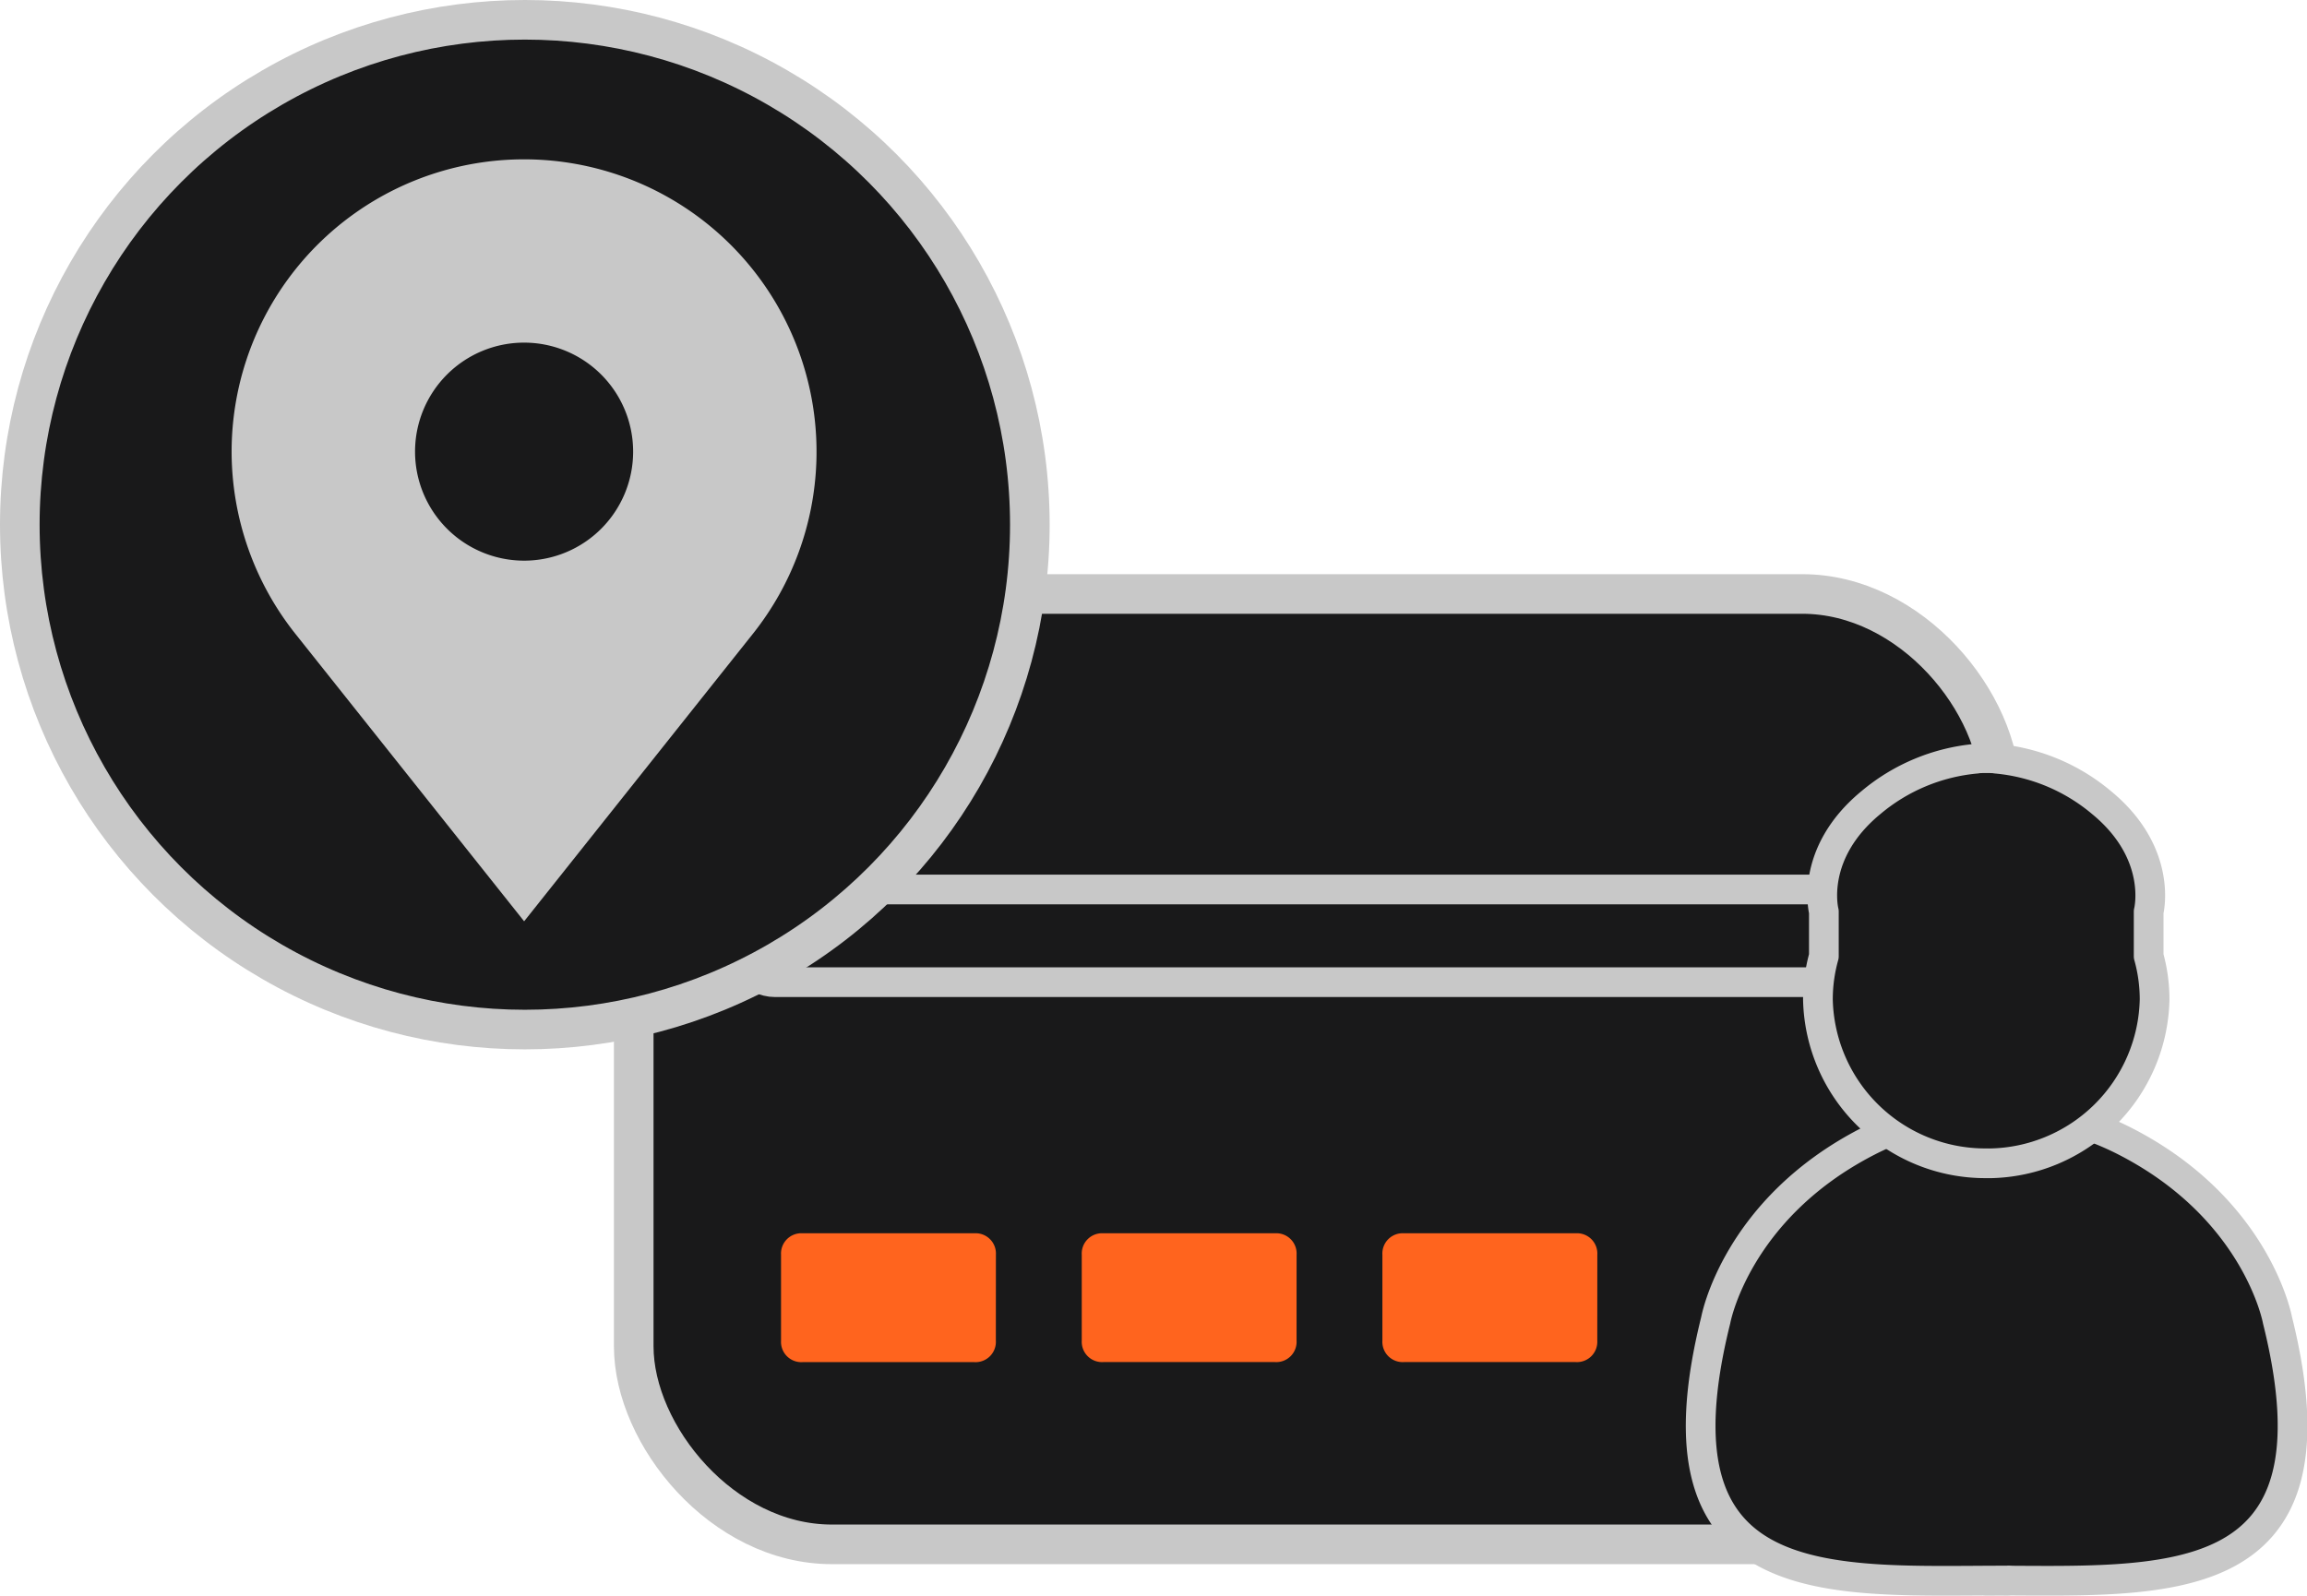 <svg xmlns="http://www.w3.org/2000/svg" width="116.487" height="80.586" viewBox="0 0 116.487 80.586"><g transform="translate(1 1)"><rect width="69" height="48" rx="10" transform="translate(30.999 29)" fill="#19191a" stroke="#c8c8c8" stroke-miterlimit="10" stroke-width="2"/><path d="M37.182,75.1A1.025,1.025,0,0,1,36.1,76.188H27.421A1.025,1.025,0,0,1,26.336,75.1V70.765a1.025,1.025,0,0,1,1.085-1.085H36.1a1.025,1.025,0,0,1,1.085,1.085Zm15.184,0a1.025,1.025,0,0,1-1.085,1.085H42.605A1.025,1.025,0,0,1,41.52,75.1V70.765a1.025,1.025,0,0,1,1.085-1.085h8.677a1.025,1.025,0,0,1,1.085,1.085Zm15.184,0a1.025,1.025,0,0,1-1.085,1.085H57.79A1.025,1.025,0,0,1,56.7,75.1V70.765A1.025,1.025,0,0,1,57.79,69.68h8.677a1.025,1.025,0,0,1,1.085,1.085Z" transform="translate(12.101 -8.391)" fill="#ff641e"/><rect width="60.892" height="4.684" rx="2" transform="translate(36.138 43.924)" fill="#19191a" stroke="#c8c8c8" stroke-linecap="round" stroke-linejoin="round" stroke-width="1.5"/><path d="M13.85,42.669h0c8.99,0,18.24.918,14.734-13.149,0,0-1.015-5.622-7.709-9.044A14.9,14.9,0,0,0,14.15,18.85" transform="translate(85.413 36.158)" fill="#19191a" stroke="#c8c8c8" stroke-linecap="round" stroke-linejoin="round" stroke-width="1.5"/><path d="M29.345,42.67c-8.952,0-18.247.947-14.734-13.15,0,0,1.015-5.623,7.709-9.044a14.9,14.9,0,0,1,6.725-1.626" transform="translate(71.021 36.158)" fill="#19191a" stroke="#c8c8c8" stroke-linecap="round" stroke-linejoin="round" stroke-width="1.5"/><path d="M8.489,20.459A8.452,8.452,0,0,1,0,12.188,8.118,8.118,0,0,1,.3,10V7.749s-.76-2.927,2.38-5.51A9.6,9.6,0,0,1,8,.024V.017A4.463,4.463,0,0,1,8.5,0a4.462,4.462,0,0,1,.5.017V.024a9.6,9.6,0,0,1,5.319,2.215c3.141,2.583,2.381,5.51,2.381,5.51V10a8.142,8.142,0,0,1,.3,2.19A8.456,8.456,0,0,1,8.66,20.461Z" transform="translate(90.792 37.295)" fill="#19191a" stroke="#c8c8c8" stroke-linecap="round" stroke-linejoin="round" stroke-width="1.5"/><g transform="translate(98.195 60.383)"><circle cx="2.073" cy="2.073" r="2.073" fill="#19191a"/><circle cx="2.073" cy="2.073" r="2.073" transform="translate(0 6.514)" fill="#19191a"/><circle cx="2.073" cy="2.073" r="2.073" transform="translate(0 13.03)" fill="#19191a"/></g><g transform="translate(-0.417)"><circle cx="25.5" cy="25.5" r="25.5" transform="translate(0.417)" fill="#19191a" stroke="#c8c8c8" stroke-miterlimit="10" stroke-width="2"/><path d="M.946,41.1a14.808,14.808,0,0,0,3.182,9.148L15.716,64.815,27.3,50.252A14.767,14.767,0,1,0,.946,41.1Zm9.262,0A5.506,5.506,0,1,1,15.714,46.6,5.51,5.51,0,0,1,10.208,41.1Z" transform="translate(10.166 -19.283)" fill="#c8c8c8"/></g></g></svg>